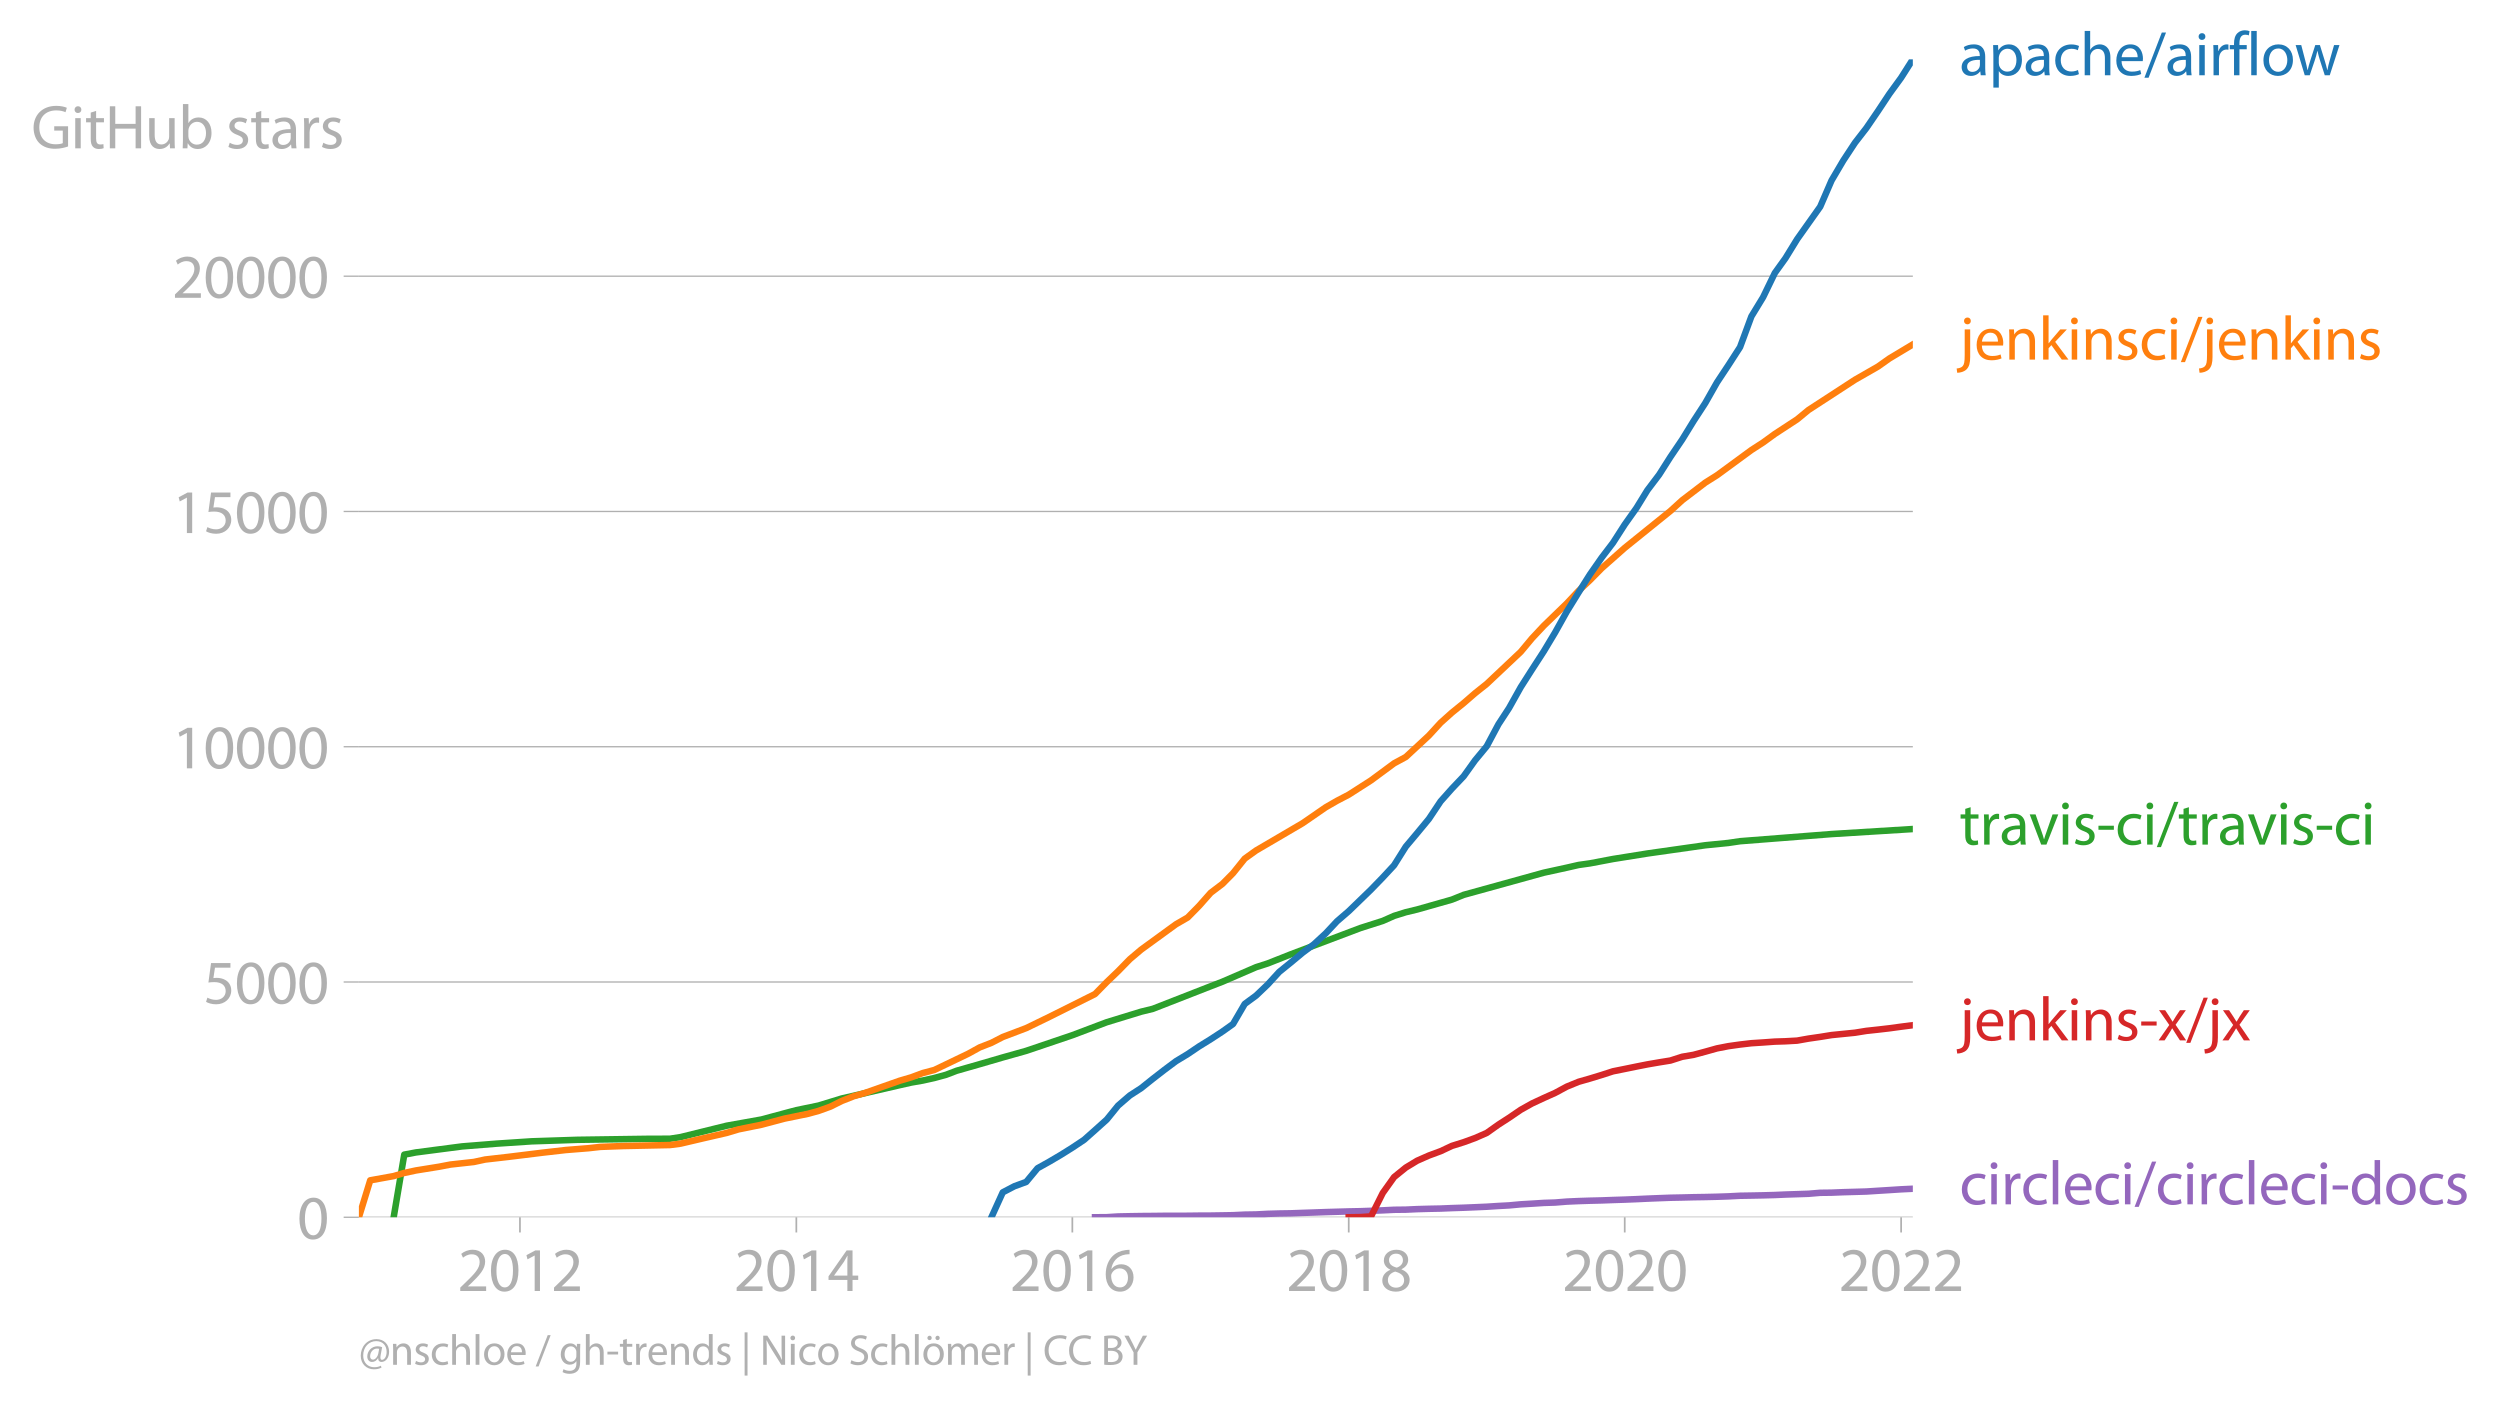 <?xml version="1.0" encoding="utf-8" standalone="no"?>
<!DOCTYPE svg PUBLIC "-//W3C//DTD SVG 1.1//EN"
  "http://www.w3.org/Graphics/SVG/1.1/DTD/svg11.dtd">
<svg xmlns:xlink="http://www.w3.org/1999/xlink" width="574.535pt" height="323.272pt" viewBox="0 0 574.535 323.272" xmlns="http://www.w3.org/2000/svg" version="1.1">
 <defs>
  <style type="text/css">*{stroke-linejoin: round; stroke-linecap: butt}</style>
 </defs>
 <g id="figure_1">
  <g id="patch_1">
   <path d="M 0 323.272 
L 574.535 323.272 
L 574.535 0 
L 0 0 
L 0 323.272 
z
" style="fill: none"/>
  </g>
  <g id="axes_1">
   <g id="patch_2">
    <path d="M 82.476 279.744 
L 439.596 279.744 
L 439.596 13.632 
L 82.476 13.632 
L 82.476 279.744 
z
" style="fill: none"/>
   </g>
   <g id="matplotlib.axis_1">
    <g id="xtick_1">
     <g id="line2d_1">
      <defs>
       <path id="md8d9514a23" d="M 0 0 
L 0 3.5 
" style="stroke: #b0b0b0; stroke-width: 0.4"/>
      </defs>
      <g>
       <use xlink:href="#md8d9514a23" x="119.492" y="279.744" style="fill: #b0b0b0; stroke: #b0b0b0; stroke-width: 0.4"/>
      </g>
     </g>
     <g id="text_1">
      <!-- 2012 -->
      <g style="fill: #b0b0b0" transform="translate(105.128 296.684)scale(0.14 -0.14)">
       <defs>
        <path id="MyriadPro-Regular-32" d="M 2944 0 
L 2944 467 
L 1075 467 
L 1075 480 
L 1408 787 
C 2285 1632 2842 2253 2842 3021 
C 2842 3616 2464 4230 1568 4230 
C 1088 4230 678 4051 390 3808 
L 570 3411 
C 762 3571 1075 3763 1453 3763 
C 2074 3763 2278 3373 2278 2950 
C 2272 2323 1792 1786 730 774 
L 288 346 
L 288 0 
L 2944 0 
z
" transform="scale(0.016)"/>
        <path id="MyriadPro-Regular-30" d="M 1677 4230 
C 832 4230 230 3462 230 2067 
C 243 691 794 -70 1606 -70 
C 2528 -70 3053 710 3053 2125 
C 3053 3450 2554 4230 1677 4230 
z
M 1645 3795 
C 2227 3795 2490 3123 2490 2099 
C 2490 1037 2214 365 1638 365 
C 1126 365 794 979 794 2061 
C 794 3194 1152 3795 1645 3795 
z
" transform="scale(0.016)"/>
        <path id="MyriadPro-Regular-31" d="M 1510 0 
L 2054 0 
L 2054 4160 
L 1574 4160 
L 666 3674 
L 774 3245 
L 1498 3635 
L 1510 3635 
L 1510 0 
z
" transform="scale(0.016)"/>
       </defs>
       <use xlink:href="#MyriadPro-Regular-32"/>
       <use xlink:href="#MyriadPro-Regular-30" x="51.3"/>
       <use xlink:href="#MyriadPro-Regular-31" x="102.6"/>
       <use xlink:href="#MyriadPro-Regular-32" x="153.9"/>
      </g>
     </g>
    </g>
    <g id="xtick_2">
     <g id="line2d_2">
      <g>
       <use xlink:href="#md8d9514a23" x="183.009" y="279.744" style="fill: #b0b0b0; stroke: #b0b0b0; stroke-width: 0.4"/>
      </g>
     </g>
     <g id="text_2">
      <!-- 2014 -->
      <g style="fill: #b0b0b0" transform="translate(168.645 296.684)scale(0.14 -0.14)">
       <defs>
        <path id="MyriadPro-Regular-34" d="M 2560 0 
L 2560 1133 
L 3142 1133 
L 3142 1574 
L 2560 1574 
L 2560 4160 
L 1952 4160 
L 96 1504 
L 96 1133 
L 2029 1133 
L 2029 0 
L 2560 0 
z
M 666 1574 
L 666 1587 
L 1683 3002 
C 1798 3194 1901 3373 2029 3616 
L 2048 3616 
C 2035 3398 2029 3181 2029 2963 
L 2029 1574 
L 666 1574 
z
" transform="scale(0.016)"/>
       </defs>
       <use xlink:href="#MyriadPro-Regular-32"/>
       <use xlink:href="#MyriadPro-Regular-30" x="51.3"/>
       <use xlink:href="#MyriadPro-Regular-31" x="102.6"/>
       <use xlink:href="#MyriadPro-Regular-34" x="153.9"/>
      </g>
     </g>
    </g>
    <g id="xtick_3">
     <g id="line2d_3">
      <g>
       <use xlink:href="#md8d9514a23" x="246.439" y="279.744" style="fill: #b0b0b0; stroke: #b0b0b0; stroke-width: 0.4"/>
      </g>
     </g>
     <g id="text_3">
      <!-- 2016 -->
      <g style="fill: #b0b0b0" transform="translate(232.076 296.684)scale(0.14 -0.14)">
       <defs>
        <path id="MyriadPro-Regular-36" d="M 2662 4224 
C 2560 4224 2419 4218 2253 4192 
C 1728 4128 1267 3917 922 3578 
C 512 3168 218 2522 218 1702 
C 218 621 800 -70 1690 -70 
C 2554 -70 3072 634 3072 1395 
C 3072 2208 2554 2739 1818 2739 
C 1357 2739 1011 2522 813 2259 
L 794 2259 
C 890 2944 1357 3590 2240 3738 
C 2400 3763 2547 3770 2662 3763 
L 2662 4224 
z
M 1690 365 
C 1101 365 787 870 774 1555 
C 774 1658 800 1741 838 1805 
C 992 2106 1306 2317 1645 2317 
C 2163 2317 2502 1958 2502 1363 
C 2502 768 2176 365 1696 365 
L 1690 365 
z
" transform="scale(0.016)"/>
       </defs>
       <use xlink:href="#MyriadPro-Regular-32"/>
       <use xlink:href="#MyriadPro-Regular-30" x="51.3"/>
       <use xlink:href="#MyriadPro-Regular-31" x="102.6"/>
       <use xlink:href="#MyriadPro-Regular-36" x="153.9"/>
      </g>
     </g>
    </g>
    <g id="xtick_4">
     <g id="line2d_4">
      <g>
       <use xlink:href="#md8d9514a23" x="309.956" y="279.744" style="fill: #b0b0b0; stroke: #b0b0b0; stroke-width: 0.4"/>
      </g>
     </g>
     <g id="text_4">
      <!-- 2018 -->
      <g style="fill: #b0b0b0" transform="translate(295.592 296.684)scale(0.14 -0.14)">
       <defs>
        <path id="MyriadPro-Regular-38" d="M 1062 2170 
C 550 1952 237 1581 237 1056 
C 237 448 762 -70 1632 -70 
C 2426 -70 3046 416 3046 1139 
C 3046 1645 2726 2010 2208 2214 
L 2208 2234 
C 2720 2477 2893 2854 2893 3206 
C 2893 3725 2490 4230 1683 4230 
C 954 4230 397 3782 397 3123 
C 397 2765 595 2406 1056 2189 
L 1062 2170 
z
M 1645 339 
C 1114 339 794 710 813 1133 
C 813 1530 1075 1850 1562 1990 
C 2125 1830 2477 1587 2477 1082 
C 2477 659 2150 339 1645 339 
z
M 1651 3827 
C 2157 3827 2355 3482 2355 3149 
C 2355 2771 2080 2515 1722 2394 
C 1242 2522 928 2746 928 3162 
C 928 3520 1184 3827 1651 3827 
z
" transform="scale(0.016)"/>
       </defs>
       <use xlink:href="#MyriadPro-Regular-32"/>
       <use xlink:href="#MyriadPro-Regular-30" x="51.3"/>
       <use xlink:href="#MyriadPro-Regular-31" x="102.6"/>
       <use xlink:href="#MyriadPro-Regular-38" x="153.9"/>
      </g>
     </g>
    </g>
    <g id="xtick_5">
     <g id="line2d_5">
      <g>
       <use xlink:href="#md8d9514a23" x="373.386" y="279.744" style="fill: #b0b0b0; stroke: #b0b0b0; stroke-width: 0.4"/>
      </g>
     </g>
     <g id="text_5">
      <!-- 2020 -->
      <g style="fill: #b0b0b0" transform="translate(359.023 296.684)scale(0.14 -0.14)">
       <use xlink:href="#MyriadPro-Regular-32"/>
       <use xlink:href="#MyriadPro-Regular-30" x="51.3"/>
       <use xlink:href="#MyriadPro-Regular-32" x="102.6"/>
       <use xlink:href="#MyriadPro-Regular-30" x="153.9"/>
      </g>
     </g>
    </g>
    <g id="xtick_6">
     <g id="line2d_6">
      <g>
       <use xlink:href="#md8d9514a23" x="436.903" y="279.744" style="fill: #b0b0b0; stroke: #b0b0b0; stroke-width: 0.4"/>
      </g>
     </g>
     <g id="text_6">
      <!-- 2022 -->
      <g style="fill: #b0b0b0" transform="translate(422.54 296.684)scale(0.14 -0.14)">
       <use xlink:href="#MyriadPro-Regular-32"/>
       <use xlink:href="#MyriadPro-Regular-30" x="51.3"/>
       <use xlink:href="#MyriadPro-Regular-32" x="102.6"/>
       <use xlink:href="#MyriadPro-Regular-32" x="153.9"/>
      </g>
     </g>
    </g>
   </g>
   <g id="matplotlib.axis_2">
    <g id="ytick_1">
     <g id="line2d_7">
      <path d="M 82.476 279.744 
L 439.596 279.744 
" clip-path="url(#p8fa79eea7c)" style="fill: none; stroke: #b0b0b0; stroke-width: 0.3; stroke-linecap: square"/>
     </g>
     <g id="line2d_8">
      <defs>
       <path id="m617cdecbf9" d="M 0 0 
L -3.5 0 
" style="stroke: #b0b0b0; stroke-width: 0.3"/>
      </defs>
      <g>
       <use xlink:href="#m617cdecbf9" x="82.476" y="279.744" style="fill: #b0b0b0; stroke: #b0b0b0; stroke-width: 0.3"/>
      </g>
     </g>
     <g id="text_7">
      <!-- 0 -->
      <g style="fill: #b0b0b0" transform="translate(68.295 284.714)scale(0.14 -0.14)">
       <use xlink:href="#MyriadPro-Regular-30"/>
      </g>
     </g>
    </g>
    <g id="ytick_2">
     <g id="line2d_9">
      <path d="M 82.476 225.676 
L 439.596 225.676 
" clip-path="url(#p8fa79eea7c)" style="fill: none; stroke: #b0b0b0; stroke-width: 0.3; stroke-linecap: square"/>
     </g>
     <g id="line2d_10">
      <g>
       <use xlink:href="#m617cdecbf9" x="82.476" y="225.676" style="fill: #b0b0b0; stroke: #b0b0b0; stroke-width: 0.3"/>
      </g>
     </g>
     <g id="text_8">
      <!-- 5000 -->
      <g style="fill: #b0b0b0" transform="translate(46.75 230.646)scale(0.14 -0.14)">
       <defs>
        <path id="MyriadPro-Regular-35" d="M 2771 4160 
L 781 4160 
L 512 2163 
C 666 2182 851 2208 1088 2208 
C 1920 2208 2278 1824 2285 1286 
C 2285 730 1830 384 1299 384 
C 922 384 582 512 410 614 
L 269 186 
C 467 58 851 -70 1306 -70 
C 2208 -70 2854 538 2854 1350 
C 2854 1875 2586 2234 2259 2419 
C 2003 2573 1683 2643 1363 2643 
C 1210 2643 1120 2630 1024 2618 
L 1184 3686 
L 2771 3686 
L 2771 4160 
z
" transform="scale(0.016)"/>
       </defs>
       <use xlink:href="#MyriadPro-Regular-35"/>
       <use xlink:href="#MyriadPro-Regular-30" x="51.3"/>
       <use xlink:href="#MyriadPro-Regular-30" x="102.6"/>
       <use xlink:href="#MyriadPro-Regular-30" x="153.9"/>
      </g>
     </g>
    </g>
    <g id="ytick_3">
     <g id="line2d_11">
      <path d="M 82.476 171.608 
L 439.596 171.608 
" clip-path="url(#p8fa79eea7c)" style="fill: none; stroke: #b0b0b0; stroke-width: 0.3; stroke-linecap: square"/>
     </g>
     <g id="line2d_12">
      <g>
       <use xlink:href="#m617cdecbf9" x="82.476" y="171.608" style="fill: #b0b0b0; stroke: #b0b0b0; stroke-width: 0.3"/>
      </g>
     </g>
     <g id="text_9">
      <!-- 10000 -->
      <g style="fill: #b0b0b0" transform="translate(39.568 176.578)scale(0.14 -0.14)">
       <use xlink:href="#MyriadPro-Regular-31"/>
       <use xlink:href="#MyriadPro-Regular-30" x="51.3"/>
       <use xlink:href="#MyriadPro-Regular-30" x="102.6"/>
       <use xlink:href="#MyriadPro-Regular-30" x="153.9"/>
       <use xlink:href="#MyriadPro-Regular-30" x="205.2"/>
      </g>
     </g>
    </g>
    <g id="ytick_4">
     <g id="line2d_13">
      <path d="M 82.476 117.54 
L 439.596 117.54 
" clip-path="url(#p8fa79eea7c)" style="fill: none; stroke: #b0b0b0; stroke-width: 0.3; stroke-linecap: square"/>
     </g>
     <g id="line2d_14">
      <g>
       <use xlink:href="#m617cdecbf9" x="82.476" y="117.54" style="fill: #b0b0b0; stroke: #b0b0b0; stroke-width: 0.3"/>
      </g>
     </g>
     <g id="text_10">
      <!-- 15000 -->
      <g style="fill: #b0b0b0" transform="translate(39.568 122.51)scale(0.14 -0.14)">
       <use xlink:href="#MyriadPro-Regular-31"/>
       <use xlink:href="#MyriadPro-Regular-35" x="51.3"/>
       <use xlink:href="#MyriadPro-Regular-30" x="102.6"/>
       <use xlink:href="#MyriadPro-Regular-30" x="153.9"/>
       <use xlink:href="#MyriadPro-Regular-30" x="205.2"/>
      </g>
     </g>
    </g>
    <g id="ytick_5">
     <g id="line2d_15">
      <path d="M 82.476 63.472 
L 439.596 63.472 
" clip-path="url(#p8fa79eea7c)" style="fill: none; stroke: #b0b0b0; stroke-width: 0.3; stroke-linecap: square"/>
     </g>
     <g id="line2d_16">
      <g>
       <use xlink:href="#m617cdecbf9" x="82.476" y="63.472" style="fill: #b0b0b0; stroke: #b0b0b0; stroke-width: 0.3"/>
      </g>
     </g>
     <g id="text_11">
      <!-- 20000 -->
      <g style="fill: #b0b0b0" transform="translate(39.568 68.442)scale(0.14 -0.14)">
       <use xlink:href="#MyriadPro-Regular-32"/>
       <use xlink:href="#MyriadPro-Regular-30" x="51.3"/>
       <use xlink:href="#MyriadPro-Regular-30" x="102.6"/>
       <use xlink:href="#MyriadPro-Regular-30" x="153.9"/>
       <use xlink:href="#MyriadPro-Regular-30" x="205.2"/>
      </g>
     </g>
    </g>
    <g id="text_12">
     <!-- GitHub stars -->
     <g style="fill: #b0b0b0" transform="translate(7.2 34.089)scale(0.14 -0.14)">
      <defs>
       <path id="MyriadPro-Regular-47" d="M 3770 2266 
L 2349 2266 
L 2349 1818 
L 3226 1818 
L 3226 531 
C 3098 467 2848 416 2483 416 
C 1478 416 819 1062 819 2157 
C 819 3238 1504 3891 2554 3891 
C 2989 3891 3277 3808 3507 3706 
L 3642 4160 
C 3456 4250 3066 4358 2566 4358 
C 1120 4358 237 3418 230 2131 
C 230 1459 461 883 832 525 
C 1254 122 1792 -45 2445 -45 
C 3027 -45 3520 102 3770 192 
L 3770 2266 
z
" transform="scale(0.016)"/>
       <path id="MyriadPro-Regular-69" d="M 1030 0 
L 1030 3098 
L 467 3098 
L 467 0 
L 1030 0 
z
M 749 4320 
C 544 4320 397 4166 397 3968 
C 397 3776 538 3622 736 3622 
C 960 3622 1101 3776 1094 3968 
C 1094 4166 960 4320 749 4320 
z
" transform="scale(0.016)"/>
       <path id="MyriadPro-Regular-74" d="M 595 3667 
L 595 3098 
L 115 3098 
L 115 2669 
L 595 2669 
L 595 979 
C 595 614 653 339 813 173 
C 947 19 1158 -70 1421 -70 
C 1638 -70 1811 -32 1920 13 
L 1894 435 
C 1811 410 1722 397 1568 397 
C 1254 397 1146 614 1146 998 
L 1146 2669 
L 1952 2669 
L 1952 3098 
L 1146 3098 
L 1146 3840 
L 595 3667 
z
" transform="scale(0.016)"/>
       <path id="MyriadPro-Regular-48" d="M 486 4314 
L 486 0 
L 1043 0 
L 1043 2022 
L 3130 2022 
L 3130 0 
L 3693 0 
L 3693 4314 
L 3130 4314 
L 3130 2509 
L 1043 2509 
L 1043 4314 
L 486 4314 
z
" transform="scale(0.016)"/>
       <path id="MyriadPro-Regular-75" d="M 3059 3098 
L 2496 3098 
L 2496 1197 
C 2496 1094 2477 992 2445 909 
C 2342 659 2080 397 1702 397 
C 1190 397 1011 794 1011 1382 
L 1011 3098 
L 448 3098 
L 448 1286 
C 448 198 1030 -70 1517 -70 
C 2067 -70 2394 256 2541 506 
L 2554 506 
L 2586 0 
L 3085 0 
C 3066 243 3059 525 3059 845 
L 3059 3098 
z
" transform="scale(0.016)"/>
       <path id="MyriadPro-Regular-62" d="M 467 800 
C 467 525 454 211 442 0 
L 928 0 
L 954 512 
L 973 512 
C 1203 102 1562 -70 2010 -70 
C 2701 -70 3398 480 3398 1587 
C 3405 2528 2861 3168 2093 3168 
C 1594 3168 1235 2944 1037 2598 
L 1024 2598 
L 1024 4544 
L 467 4544 
L 467 800 
z
M 1024 1798 
C 1024 1888 1043 1965 1056 2029 
C 1171 2458 1530 2720 1914 2720 
C 2515 2720 2835 2189 2835 1568 
C 2835 858 2483 378 1894 378 
C 1485 378 1158 646 1050 1037 
C 1037 1101 1024 1171 1024 1242 
L 1024 1798 
z
" transform="scale(0.016)"/>
       <path id="MyriadPro-Regular-20" transform="scale(0.016)"/>
       <path id="MyriadPro-Regular-73" d="M 250 147 
C 467 19 781 -70 1120 -70 
C 1856 -70 2278 320 2278 864 
C 2278 1325 2003 1594 1466 1798 
C 1062 1952 877 2067 877 2323 
C 877 2554 1062 2746 1395 2746 
C 1683 2746 1907 2643 2029 2566 
L 2170 2976 
C 1997 3078 1722 3168 1408 3168 
C 742 3168 339 2758 339 2259 
C 339 1888 602 1581 1158 1382 
C 1574 1229 1734 1082 1734 813 
C 1734 557 1542 352 1133 352 
C 851 352 557 467 390 576 
L 250 147 
z
" transform="scale(0.016)"/>
       <path id="MyriadPro-Regular-61" d="M 2643 1901 
C 2643 2522 2413 3168 1466 3168 
C 1075 3168 704 3059 448 2893 
L 576 2522 
C 794 2662 1094 2752 1382 2752 
C 2016 2752 2086 2291 2086 2035 
L 2086 1971 
C 890 1978 224 1568 224 819 
C 224 371 544 -70 1171 -70 
C 1613 -70 1946 147 2118 390 
L 2138 390 
L 2182 0 
L 2694 0 
C 2656 211 2643 474 2643 742 
L 2643 1901 
z
M 2099 1043 
C 2099 986 2086 922 2067 864 
C 1978 602 1722 346 1318 346 
C 1030 346 787 518 787 883 
C 787 1485 1485 1594 2099 1581 
L 2099 1043 
z
" transform="scale(0.016)"/>
       <path id="MyriadPro-Regular-72" d="M 467 0 
L 1024 0 
L 1024 1651 
C 1024 1747 1037 1837 1050 1914 
C 1126 2336 1408 2637 1805 2637 
C 1882 2637 1939 2630 1997 2618 
L 1997 3149 
C 1946 3162 1901 3168 1837 3168 
C 1459 3168 1120 2906 979 2490 
L 954 2490 
L 934 3098 
L 442 3098 
C 461 2810 467 2496 467 2131 
L 467 0 
z
" transform="scale(0.016)"/>
      </defs>
      <use xlink:href="#MyriadPro-Regular-47"/>
      <use xlink:href="#MyriadPro-Regular-69" x="64.6"/>
      <use xlink:href="#MyriadPro-Regular-74" x="88"/>
      <use xlink:href="#MyriadPro-Regular-48" x="121.1"/>
      <use xlink:href="#MyriadPro-Regular-75" x="186.3"/>
      <use xlink:href="#MyriadPro-Regular-62" x="241.4"/>
      <use xlink:href="#MyriadPro-Regular-20" x="298.3"/>
      <use xlink:href="#MyriadPro-Regular-73" x="319.5"/>
      <use xlink:href="#MyriadPro-Regular-74" x="359.1"/>
      <use xlink:href="#MyriadPro-Regular-61" x="392.2"/>
      <use xlink:href="#MyriadPro-Regular-72" x="440.4"/>
      <use xlink:href="#MyriadPro-Regular-73" x="473.1"/>
     </g>
    </g>
   </g>
   <g id="line2d_17">
    <path d="M 251.652 279.744 
L 254.346 279.723 
L 256.952 279.561 
L 259.646 279.506 
L 262.253 279.463 
L 264.946 279.442 
L 267.64 279.409 
L 270.247 279.409 
L 272.94 279.398 
L 275.547 279.366 
L 278.241 279.355 
L 280.934 279.312 
L 283.367 279.269 
L 286.061 279.139 
L 288.667 279.096 
L 291.361 278.955 
L 293.968 278.879 
L 296.661 278.836 
L 299.355 278.739 
L 301.962 278.652 
L 304.655 278.555 
L 307.262 278.479 
L 309.956 278.403 
L 312.649 278.349 
L 315.082 278.263 
L 317.776 278.155 
L 320.382 278.025 
L 323.076 277.993 
L 325.683 277.874 
L 328.376 277.798 
L 331.07 277.744 
L 333.677 277.636 
L 336.37 277.549 
L 338.977 277.441 
L 341.671 277.322 
L 344.364 277.149 
L 346.797 277.019 
L 349.491 276.771 
L 352.098 276.619 
L 354.791 276.446 
L 357.398 276.36 
L 360.091 276.143 
L 362.785 276.024 
L 365.392 275.938 
L 368.085 275.873 
L 370.692 275.776 
L 373.386 275.689 
L 376.079 275.581 
L 378.599 275.462 
L 381.293 275.354 
L 383.899 275.257 
L 386.593 275.203 
L 389.2 275.138 
L 391.893 275.094 
L 394.587 275.03 
L 397.194 274.943 
L 399.887 274.803 
L 402.494 274.759 
L 405.188 274.705 
L 407.881 274.63 
L 410.314 274.521 
L 413.008 274.435 
L 415.614 274.348 
L 418.308 274.121 
L 420.915 274.089 
L 423.608 273.981 
L 426.302 273.905 
L 428.909 273.829 
L 431.602 273.656 
L 434.209 273.494 
L 436.903 273.321 
L 439.596 273.191 
" clip-path="url(#p8fa79eea7c)" style="fill: none; stroke: #9467bd; stroke-width: 1.5; stroke-linecap: square"/>
   </g>
   <g id="line2d_18">
    <path d="M 309.956 279.744 
L 312.649 279.701 
L 315.082 279.539 
L 317.776 274.165 
L 320.382 270.51 
L 323.076 268.325 
L 325.683 266.746 
L 328.376 265.557 
L 331.07 264.562 
L 333.677 263.34 
L 336.37 262.497 
L 338.977 261.545 
L 341.671 260.366 
L 344.364 258.452 
L 346.797 256.884 
L 349.491 255.046 
L 352.098 253.586 
L 354.791 252.332 
L 357.398 251.164 
L 360.091 249.715 
L 362.785 248.612 
L 365.392 247.866 
L 368.085 247.044 
L 370.692 246.201 
L 373.386 245.66 
L 376.079 245.108 
L 378.599 244.611 
L 381.293 244.146 
L 383.899 243.724 
L 386.593 242.859 
L 389.2 242.416 
L 391.893 241.691 
L 394.587 240.934 
L 397.194 240.426 
L 399.887 240.048 
L 402.494 239.745 
L 405.188 239.572 
L 407.881 239.377 
L 410.314 239.301 
L 413.008 239.15 
L 415.614 238.685 
L 418.308 238.296 
L 420.915 237.874 
L 423.608 237.604 
L 426.302 237.333 
L 428.909 236.912 
L 431.602 236.62 
L 434.209 236.317 
L 436.903 235.949 
L 439.596 235.603 
" clip-path="url(#p8fa79eea7c)" style="fill: none; stroke: #d62728; stroke-width: 1.5; stroke-linecap: square"/>
   </g>
   <g id="line2d_19">
    <path d="M 90.47 279.744 
L 92.903 265.351 
L 95.597 264.843 
L 106.197 263.459 
L 114.191 262.821 
L 122.185 262.291 
L 132.699 261.945 
L 148.6 261.718 
L 153.987 261.696 
L 156.42 261.318 
L 167.021 258.701 
L 175.015 257.274 
L 180.315 255.846 
L 183.009 255.133 
L 188.135 254.073 
L 193.435 252.451 
L 206.73 249.391 
L 209.423 248.785 
L 212.03 248.331 
L 214.724 247.736 
L 217.417 247.001 
L 219.85 246.071 
L 225.15 244.557 
L 230.451 243.011 
L 235.838 241.497 
L 246.439 237.907 
L 254.346 234.922 
L 262.253 232.5 
L 264.946 231.84 
L 278.241 226.65 
L 280.934 225.611 
L 288.667 222.27 
L 291.361 221.405 
L 296.661 219.307 
L 312.649 213.273 
L 317.776 211.64 
L 320.382 210.483 
L 323.076 209.64 
L 325.683 209.013 
L 333.677 206.742 
L 336.37 205.65 
L 354.791 200.556 
L 360.091 199.399 
L 362.785 198.783 
L 365.392 198.415 
L 370.692 197.41 
L 378.599 196.144 
L 391.893 194.252 
L 397.194 193.722 
L 399.887 193.322 
L 420.915 191.678 
L 439.596 190.521 
L 439.596 190.521 
" clip-path="url(#p8fa79eea7c)" style="fill: none; stroke: #2ca02c; stroke-width: 1.5; stroke-linecap: square"/>
   </g>
   <g id="text_13">
    <!-- apache/airflow -->
    <g style="fill: #1f77b4" transform="translate(450.31 17.293)scale(0.14 -0.14)">
     <defs>
      <path id="MyriadPro-Regular-70" d="M 467 -1267 
L 1024 -1267 
L 1024 416 
L 1037 416 
C 1222 109 1581 -70 1990 -70 
C 2720 -70 3398 480 3398 1594 
C 3398 2534 2835 3168 2086 3168 
C 1581 3168 1216 2944 986 2566 
L 973 2566 
L 947 3098 
L 442 3098 
C 454 2803 467 2483 467 2086 
L 467 -1267 
z
M 1024 1792 
C 1024 1869 1043 1952 1062 2022 
C 1171 2445 1530 2720 1914 2720 
C 2509 2720 2835 2189 2835 1568 
C 2835 858 2490 371 1894 371 
C 1491 371 1152 640 1050 1030 
C 1037 1101 1024 1178 1024 1261 
L 1024 1792 
z
" transform="scale(0.016)"/>
      <path id="MyriadPro-Regular-63" d="M 2579 538 
C 2419 467 2208 384 1888 384 
C 1274 384 813 826 813 1542 
C 813 2189 1197 2714 1907 2714 
C 2214 2714 2426 2643 2560 2566 
L 2688 3002 
C 2534 3078 2240 3162 1907 3162 
C 896 3162 243 2470 243 1517 
C 243 570 851 -70 1786 -70 
C 2202 -70 2528 38 2675 115 
L 2579 538 
z
" transform="scale(0.016)"/>
      <path id="MyriadPro-Regular-68" d="M 467 0 
L 1030 0 
L 1030 1869 
C 1030 1978 1037 2061 1069 2138 
C 1171 2445 1459 2701 1824 2701 
C 2355 2701 2541 2278 2541 1779 
L 2541 0 
L 3104 0 
L 3104 1843 
C 3104 2912 2438 3168 2022 3168 
C 1811 3168 1613 3104 1446 3008 
C 1274 2912 1133 2771 1043 2611 
L 1030 2611 
L 1030 4544 
L 467 4544 
L 467 0 
z
" transform="scale(0.016)"/>
      <path id="MyriadPro-Regular-65" d="M 2957 1446 
C 2963 1504 2976 1594 2976 1709 
C 2976 2278 2707 3168 1696 3168 
C 794 3168 243 2432 243 1498 
C 243 563 813 -70 1766 -70 
C 2259 -70 2598 38 2797 128 
L 2701 531 
C 2490 442 2246 371 1843 371 
C 1280 371 794 685 781 1446 
L 2957 1446 
z
M 787 1850 
C 832 2240 1082 2765 1651 2765 
C 2285 2765 2438 2208 2432 1850 
L 787 1850 
z
" transform="scale(0.016)"/>
      <path id="MyriadPro-Regular-2f" d="M 422 -256 
L 2214 4384 
L 1779 4384 
L -6 -256 
L 422 -256 
z
" transform="scale(0.016)"/>
      <path id="MyriadPro-Regular-66" d="M 1082 0 
L 1082 2669 
L 1830 2669 
L 1830 3098 
L 1082 3098 
L 1082 3264 
C 1082 3738 1203 4160 1683 4160 
C 1843 4160 1958 4128 2042 4090 
L 2118 4525 
C 2010 4570 1837 4614 1638 4614 
C 1376 4614 1094 4531 883 4326 
C 621 4077 525 3680 525 3245 
L 525 3098 
L 90 3098 
L 90 2669 
L 525 2669 
L 525 0 
L 1082 0 
z
" transform="scale(0.016)"/>
      <path id="MyriadPro-Regular-6c" d="M 467 0 
L 1030 0 
L 1030 4544 
L 467 4544 
L 467 0 
z
" transform="scale(0.016)"/>
      <path id="MyriadPro-Regular-6f" d="M 1779 3168 
C 922 3168 243 2560 243 1523 
C 243 544 890 -70 1728 -70 
C 2477 -70 3270 429 3270 1574 
C 3270 2522 2669 3168 1779 3168 
z
M 1766 2746 
C 2432 2746 2694 2080 2694 1555 
C 2694 858 2291 352 1754 352 
C 1203 352 813 864 813 1542 
C 813 2131 1101 2746 1766 2746 
z
" transform="scale(0.016)"/>
      <path id="MyriadPro-Regular-77" d="M 115 3098 
L 1050 0 
L 1562 0 
L 2061 1472 
C 2170 1805 2266 2125 2342 2496 
L 2355 2496 
C 2432 2131 2522 1824 2630 1478 
L 3104 0 
L 3616 0 
L 4614 3098 
L 4058 3098 
L 3616 1542 
C 3514 1178 3430 851 3379 538 
L 3360 538 
C 3290 851 3200 1178 3085 1549 
L 2605 3098 
L 2131 3098 
L 1626 1523 
C 1523 1184 1421 851 1350 538 
L 1331 538 
C 1274 858 1190 1178 1101 1523 
L 691 3098 
L 115 3098 
z
" transform="scale(0.016)"/>
     </defs>
     <use xlink:href="#MyriadPro-Regular-61"/>
     <use xlink:href="#MyriadPro-Regular-70" x="48.2"/>
     <use xlink:href="#MyriadPro-Regular-61" x="105.1"/>
     <use xlink:href="#MyriadPro-Regular-63" x="153.3"/>
     <use xlink:href="#MyriadPro-Regular-68" x="198.1"/>
     <use xlink:href="#MyriadPro-Regular-65" x="253.6"/>
     <use xlink:href="#MyriadPro-Regular-2f" x="303.7"/>
     <use xlink:href="#MyriadPro-Regular-61" x="338"/>
     <use xlink:href="#MyriadPro-Regular-69" x="386.2"/>
     <use xlink:href="#MyriadPro-Regular-72" x="409.6"/>
     <use xlink:href="#MyriadPro-Regular-66" x="442.3"/>
     <use xlink:href="#MyriadPro-Regular-6c" x="471.5"/>
     <use xlink:href="#MyriadPro-Regular-6f" x="495.1"/>
     <use xlink:href="#MyriadPro-Regular-77" x="550"/>
    </g>
   </g>
   <g id="text_14">
    <!-- jenkinsci/jenkins -->
    <g style="fill: #ff7f0e" transform="translate(450.31 82.645)scale(0.14 -0.14)">
     <defs>
      <path id="MyriadPro-Regular-6a" d="M -230 -1350 
C 70 -1350 480 -1248 730 -998 
C 1005 -717 1101 -326 1101 275 
L 1101 3098 
L 538 3098 
L 538 493 
C 538 -250 480 -499 326 -672 
C 192 -819 -32 -890 -288 -909 
L -230 -1350 
z
M 826 4320 
C 614 4320 467 4166 467 3968 
C 467 3782 602 3622 813 3622 
C 1037 3622 1171 3782 1165 3968 
C 1165 4166 1030 4320 826 4320 
z
" transform="scale(0.016)"/>
      <path id="MyriadPro-Regular-6e" d="M 467 0 
L 1030 0 
L 1030 1862 
C 1030 1958 1043 2054 1069 2125 
C 1165 2438 1453 2701 1824 2701 
C 2355 2701 2541 2285 2541 1786 
L 2541 0 
L 3104 0 
L 3104 1850 
C 3104 2912 2438 3168 2010 3168 
C 1498 3168 1139 2880 986 2586 
L 973 2586 
L 941 3098 
L 442 3098 
C 461 2842 467 2579 467 2259 
L 467 0 
z
" transform="scale(0.016)"/>
      <path id="MyriadPro-Regular-6b" d="M 1024 4544 
L 467 4544 
L 467 0 
L 1024 0 
L 1024 1165 
L 1312 1485 
L 2381 0 
L 3066 0 
L 1702 1824 
L 2899 3098 
L 2221 3098 
L 1312 2029 
C 1222 1920 1114 1786 1037 1677 
L 1024 1677 
L 1024 4544 
z
" transform="scale(0.016)"/>
     </defs>
     <use xlink:href="#MyriadPro-Regular-6a"/>
     <use xlink:href="#MyriadPro-Regular-65" x="24.3"/>
     <use xlink:href="#MyriadPro-Regular-6e" x="74.4"/>
     <use xlink:href="#MyriadPro-Regular-6b" x="129.9"/>
     <use xlink:href="#MyriadPro-Regular-69" x="176.8"/>
     <use xlink:href="#MyriadPro-Regular-6e" x="200.2"/>
     <use xlink:href="#MyriadPro-Regular-73" x="255.7"/>
     <use xlink:href="#MyriadPro-Regular-63" x="295.3"/>
     <use xlink:href="#MyriadPro-Regular-69" x="340.1"/>
     <use xlink:href="#MyriadPro-Regular-2f" x="363.5"/>
     <use xlink:href="#MyriadPro-Regular-6a" x="397.8"/>
     <use xlink:href="#MyriadPro-Regular-65" x="422.1"/>
     <use xlink:href="#MyriadPro-Regular-6e" x="472.2"/>
     <use xlink:href="#MyriadPro-Regular-6b" x="527.7"/>
     <use xlink:href="#MyriadPro-Regular-69" x="574.6"/>
     <use xlink:href="#MyriadPro-Regular-6e" x="598"/>
     <use xlink:href="#MyriadPro-Regular-73" x="653.5"/>
    </g>
   </g>
   <g id="text_15">
    <!-- travis-ci/travis-ci -->
    <g style="fill: #2ca02c" transform="translate(450.31 194.106)scale(0.14 -0.14)">
     <defs>
      <path id="MyriadPro-Regular-76" d="M 83 3098 
L 1261 0 
L 1798 0 
L 3014 3098 
L 2426 3098 
L 1824 1357 
C 1722 1075 1632 819 1562 563 
L 1542 563 
C 1478 819 1395 1075 1293 1357 
L 685 3098 
L 83 3098 
z
" transform="scale(0.016)"/>
      <path id="MyriadPro-Regular-2d" d="M 192 1939 
L 192 1523 
L 1773 1523 
L 1773 1939 
L 192 1939 
z
" transform="scale(0.016)"/>
     </defs>
     <use xlink:href="#MyriadPro-Regular-74"/>
     <use xlink:href="#MyriadPro-Regular-72" x="33.1"/>
     <use xlink:href="#MyriadPro-Regular-61" x="65.8"/>
     <use xlink:href="#MyriadPro-Regular-76" x="114"/>
     <use xlink:href="#MyriadPro-Regular-69" x="162.1"/>
     <use xlink:href="#MyriadPro-Regular-73" x="185.5"/>
     <use xlink:href="#MyriadPro-Regular-2d" x="225.1"/>
     <use xlink:href="#MyriadPro-Regular-63" x="255.8"/>
     <use xlink:href="#MyriadPro-Regular-69" x="300.6"/>
     <use xlink:href="#MyriadPro-Regular-2f" x="324"/>
     <use xlink:href="#MyriadPro-Regular-74" x="358.3"/>
     <use xlink:href="#MyriadPro-Regular-72" x="391.4"/>
     <use xlink:href="#MyriadPro-Regular-61" x="424.1"/>
     <use xlink:href="#MyriadPro-Regular-76" x="472.3"/>
     <use xlink:href="#MyriadPro-Regular-69" x="520.4"/>
     <use xlink:href="#MyriadPro-Regular-73" x="543.8"/>
     <use xlink:href="#MyriadPro-Regular-2d" x="583.4"/>
     <use xlink:href="#MyriadPro-Regular-63" x="614.1"/>
     <use xlink:href="#MyriadPro-Regular-69" x="658.9"/>
    </g>
   </g>
   <g id="text_16">
    <!-- jenkins-x/jx -->
    <g style="fill: #d62728" transform="translate(450.31 239.097)scale(0.14 -0.14)">
     <defs>
      <path id="MyriadPro-Regular-78" d="M 102 3098 
L 1152 1581 
L 51 0 
L 672 0 
L 1120 698 
C 1235 883 1344 1043 1446 1235 
L 1459 1235 
C 1568 1050 1670 877 1792 698 
L 2246 0 
L 2886 0 
L 1798 1600 
L 2854 3098 
L 2246 3098 
L 1811 2438 
C 1709 2272 1606 2112 1504 1926 
L 1485 1926 
C 1382 2099 1286 2259 1171 2432 
L 730 3098 
L 102 3098 
z
" transform="scale(0.016)"/>
     </defs>
     <use xlink:href="#MyriadPro-Regular-6a"/>
     <use xlink:href="#MyriadPro-Regular-65" x="24.3"/>
     <use xlink:href="#MyriadPro-Regular-6e" x="74.4"/>
     <use xlink:href="#MyriadPro-Regular-6b" x="129.9"/>
     <use xlink:href="#MyriadPro-Regular-69" x="176.8"/>
     <use xlink:href="#MyriadPro-Regular-6e" x="200.2"/>
     <use xlink:href="#MyriadPro-Regular-73" x="255.7"/>
     <use xlink:href="#MyriadPro-Regular-2d" x="295.3"/>
     <use xlink:href="#MyriadPro-Regular-78" x="326"/>
     <use xlink:href="#MyriadPro-Regular-2f" x="372.3"/>
     <use xlink:href="#MyriadPro-Regular-6a" x="406.6"/>
     <use xlink:href="#MyriadPro-Regular-78" x="430.9"/>
    </g>
   </g>
   <g id="text_17">
    <!-- circleci/circleci-docs -->
    <g style="fill: #9467bd" transform="translate(450.31 276.776)scale(0.14 -0.14)">
     <defs>
      <path id="MyriadPro-Regular-64" d="M 2579 4544 
L 2579 2694 
L 2566 2694 
C 2426 2944 2106 3168 1632 3168 
C 877 3168 237 2534 243 1504 
C 243 563 819 -70 1568 -70 
C 2074 -70 2451 192 2624 538 
L 2637 538 
L 2662 0 
L 3168 0 
C 3149 211 3142 525 3142 800 
L 3142 4544 
L 2579 4544 
z
M 2579 1299 
C 2579 1210 2573 1133 2554 1056 
C 2451 634 2106 384 1728 384 
C 1120 384 813 902 813 1530 
C 813 2214 1158 2726 1741 2726 
C 2163 2726 2470 2432 2554 2074 
C 2573 2003 2579 1907 2579 1837 
L 2579 1299 
z
" transform="scale(0.016)"/>
     </defs>
     <use xlink:href="#MyriadPro-Regular-63"/>
     <use xlink:href="#MyriadPro-Regular-69" x="44.8"/>
     <use xlink:href="#MyriadPro-Regular-72" x="68.2"/>
     <use xlink:href="#MyriadPro-Regular-63" x="100.9"/>
     <use xlink:href="#MyriadPro-Regular-6c" x="145.7"/>
     <use xlink:href="#MyriadPro-Regular-65" x="169.3"/>
     <use xlink:href="#MyriadPro-Regular-63" x="219.4"/>
     <use xlink:href="#MyriadPro-Regular-69" x="264.2"/>
     <use xlink:href="#MyriadPro-Regular-2f" x="287.6"/>
     <use xlink:href="#MyriadPro-Regular-63" x="321.9"/>
     <use xlink:href="#MyriadPro-Regular-69" x="366.7"/>
     <use xlink:href="#MyriadPro-Regular-72" x="390.1"/>
     <use xlink:href="#MyriadPro-Regular-63" x="422.8"/>
     <use xlink:href="#MyriadPro-Regular-6c" x="467.6"/>
     <use xlink:href="#MyriadPro-Regular-65" x="491.2"/>
     <use xlink:href="#MyriadPro-Regular-63" x="541.3"/>
     <use xlink:href="#MyriadPro-Regular-69" x="586.1"/>
     <use xlink:href="#MyriadPro-Regular-2d" x="609.5"/>
     <use xlink:href="#MyriadPro-Regular-64" x="640.2"/>
     <use xlink:href="#MyriadPro-Regular-6f" x="696.6"/>
     <use xlink:href="#MyriadPro-Regular-63" x="751.5"/>
     <use xlink:href="#MyriadPro-Regular-73" x="796.3"/>
    </g>
   </g>
   <g id="text_18">
    <!-- @nschloe / gh-trends | Nico Schlömer | CC BY -->
    <g style="fill: #b0b0b0" transform="translate(82.476 313.643)scale(0.097 -0.097)">
     <defs>
      <path id="MyriadPro-Regular-40" d="M 2867 1632 
C 2797 1235 2458 762 2086 762 
C 1805 762 1664 966 1664 1248 
C 1664 1869 2118 2400 2682 2400 
C 2829 2400 2938 2374 3002 2355 
L 2867 1632 
z
M 3251 -141 
C 2989 -288 2650 -365 2285 -365 
C 1338 -365 640 301 640 1370 
C 640 2669 1517 3501 2560 3501 
C 3552 3501 4109 2829 4109 1901 
C 4109 1158 3744 723 3418 730 
C 3206 736 3130 960 3226 1446 
L 3443 2605 
C 3277 2682 3034 2739 2758 2739 
C 1869 2739 1242 2016 1242 1222 
C 1242 717 1562 416 1933 416 
C 2317 416 2611 602 2835 979 
L 2861 979 
C 2842 589 3078 416 3334 416 
C 3936 416 4474 979 4474 1939 
C 4474 3008 3725 3795 2611 3795 
C 1190 3795 275 2650 275 1331 
C 275 96 1165 -672 2214 -672 
C 2643 -672 3002 -602 3354 -416 
L 3251 -141 
z
" transform="scale(0.016)"/>
      <path id="MyriadPro-Regular-67" d="M 3110 2246 
C 3110 2624 3123 2874 3136 3098 
L 2643 3098 
L 2618 2630 
L 2605 2630 
C 2470 2886 2176 3168 1638 3168 
C 928 3168 243 2573 243 1523 
C 243 666 794 13 1562 13 
C 2042 13 2374 243 2547 531 
L 2560 531 
L 2560 186 
C 2560 -595 2138 -896 1562 -896 
C 1178 -896 858 -781 653 -653 
L 512 -1082 
C 762 -1248 1171 -1338 1542 -1338 
C 1933 -1338 2368 -1248 2669 -966 
C 2970 -698 3110 -262 3110 448 
L 3110 2246 
z
M 2554 1318 
C 2554 1222 2541 1114 2509 1018 
C 2387 659 2074 442 1728 442 
C 1120 442 813 947 813 1555 
C 813 2272 1197 2726 1734 2726 
C 2144 2726 2419 2458 2522 2131 
C 2547 2054 2554 1971 2554 1875 
L 2554 1318 
z
" transform="scale(0.016)"/>
      <path id="MyriadPro-Regular-7c" d="M 550 4800 
L 550 -1600 
L 979 -1600 
L 979 4800 
L 550 4800 
z
" transform="scale(0.016)"/>
      <path id="MyriadPro-Regular-4e" d="M 1011 0 
L 1011 1843 
C 1011 2560 998 3078 966 3622 
L 986 3629 
C 1203 3162 1491 2669 1792 2189 
L 3162 0 
L 3725 0 
L 3725 4314 
L 3200 4314 
L 3200 2509 
C 3200 1837 3213 1312 3264 736 
L 3251 730 
C 3046 1171 2797 1626 2477 2131 
L 1094 4314 
L 486 4314 
L 486 0 
L 1011 0 
z
" transform="scale(0.016)"/>
      <path id="MyriadPro-Regular-53" d="M 269 211 
C 499 58 954 -70 1370 -70 
C 2387 -70 2880 512 2880 1178 
C 2880 1811 2509 2163 1779 2445 
C 1184 2675 922 2874 922 3277 
C 922 3571 1146 3923 1734 3923 
C 2125 3923 2413 3795 2554 3718 
L 2707 4173 
C 2515 4282 2195 4384 1754 4384 
C 915 4384 358 3885 358 3213 
C 358 2605 794 2240 1498 1990 
C 2080 1766 2310 1536 2310 1133 
C 2310 698 1978 397 1408 397 
C 1024 397 659 525 410 678 
L 269 211 
z
" transform="scale(0.016)"/>
      <path id="MyriadPro-Regular-f6" d="M 1165 3648 
C 1350 3648 1478 3802 1478 3974 
C 1478 4160 1344 4301 1165 4301 
C 986 4301 838 4154 838 3974 
C 838 3802 973 3648 1158 3648 
L 1165 3648 
z
M 2349 3648 
C 2534 3648 2662 3802 2662 3974 
C 2662 4160 2528 4301 2349 4301 
C 2170 4301 2029 4154 2029 3974 
C 2029 3802 2157 3648 2342 3648 
L 2349 3648 
z
M 1779 3168 
C 922 3168 243 2560 243 1523 
C 243 544 890 -70 1728 -70 
C 2477 -70 3270 429 3270 1574 
C 3270 2522 2669 3168 1779 3168 
z
M 1766 2746 
C 2432 2746 2694 2080 2694 1555 
C 2694 858 2291 352 1754 352 
C 1203 352 813 864 813 1542 
C 813 2131 1101 2746 1766 2746 
z
" transform="scale(0.016)"/>
      <path id="MyriadPro-Regular-6d" d="M 467 0 
L 1018 0 
L 1018 1869 
C 1018 1965 1030 2061 1062 2144 
C 1152 2426 1408 2707 1760 2707 
C 2189 2707 2406 2349 2406 1856 
L 2406 0 
L 2957 0 
L 2957 1914 
C 2957 2016 2976 2118 3002 2195 
C 3098 2470 3347 2707 3667 2707 
C 4122 2707 4339 2349 4339 1754 
L 4339 0 
L 4890 0 
L 4890 1824 
C 4890 2899 4282 3168 3872 3168 
C 3578 3168 3373 3091 3187 2950 
C 3059 2854 2938 2720 2842 2547 
L 2829 2547 
C 2694 2912 2374 3168 1952 3168 
C 1440 3168 1152 2893 979 2598 
L 960 2598 
L 934 3098 
L 442 3098 
C 461 2842 467 2579 467 2259 
L 467 0 
z
" transform="scale(0.016)"/>
      <path id="MyriadPro-Regular-43" d="M 3386 582 
C 3162 474 2816 403 2477 403 
C 1427 403 819 1082 819 2138 
C 819 3270 1491 3917 2502 3917 
C 2861 3917 3162 3840 3373 3738 
L 3507 4192 
C 3360 4269 3021 4384 2483 4384 
C 1146 4384 230 3469 230 2118 
C 230 704 1146 -70 2362 -70 
C 2886 -70 3296 38 3501 141 
L 3386 582 
z
" transform="scale(0.016)"/>
      <path id="MyriadPro-Regular-42" d="M 486 13 
C 672 -13 966 -38 1350 -38 
C 2054 -38 2541 90 2842 365 
C 3059 576 3206 858 3206 1229 
C 3206 1869 2726 2208 2317 2310 
L 2317 2323 
C 2771 2490 3046 2854 3046 3270 
C 3046 3610 2912 3866 2688 4032 
C 2419 4250 2061 4346 1504 4346 
C 1114 4346 730 4307 486 4256 
L 486 13 
z
M 1043 3878 
C 1133 3898 1280 3917 1536 3917 
C 2099 3917 2483 3718 2483 3213 
C 2483 2797 2138 2490 1549 2490 
L 1043 2490 
L 1043 3878 
z
M 1043 2067 
L 1504 2067 
C 2112 2067 2618 1824 2618 1235 
C 2618 608 2086 397 1510 397 
C 1312 397 1152 403 1043 422 
L 1043 2067 
z
" transform="scale(0.016)"/>
      <path id="MyriadPro-Regular-59" d="M 2010 0 
L 2010 1837 
L 3456 4314 
L 2822 4314 
L 2202 3123 
C 2035 2797 1888 2515 1766 2234 
L 1754 2234 
C 1619 2534 1491 2797 1325 3123 
L 717 4314 
L 83 4314 
L 1446 1830 
L 1446 0 
L 2010 0 
z
" transform="scale(0.016)"/>
     </defs>
     <use xlink:href="#MyriadPro-Regular-40"/>
     <use xlink:href="#MyriadPro-Regular-6e" x="73.7"/>
     <use xlink:href="#MyriadPro-Regular-73" x="129.2"/>
     <use xlink:href="#MyriadPro-Regular-63" x="168.8"/>
     <use xlink:href="#MyriadPro-Regular-68" x="213.6"/>
     <use xlink:href="#MyriadPro-Regular-6c" x="269.1"/>
     <use xlink:href="#MyriadPro-Regular-6f" x="292.7"/>
     <use xlink:href="#MyriadPro-Regular-65" x="347.6"/>
     <use xlink:href="#MyriadPro-Regular-20" x="397.7"/>
     <use xlink:href="#MyriadPro-Regular-2f" x="418.9"/>
     <use xlink:href="#MyriadPro-Regular-20" x="453.2"/>
     <use xlink:href="#MyriadPro-Regular-67" x="474.4"/>
     <use xlink:href="#MyriadPro-Regular-68" x="530.3"/>
     <use xlink:href="#MyriadPro-Regular-2d" x="585.8"/>
     <use xlink:href="#MyriadPro-Regular-74" x="616.5"/>
     <use xlink:href="#MyriadPro-Regular-72" x="649.6"/>
     <use xlink:href="#MyriadPro-Regular-65" x="682.3"/>
     <use xlink:href="#MyriadPro-Regular-6e" x="732.4"/>
     <use xlink:href="#MyriadPro-Regular-64" x="787.9"/>
     <use xlink:href="#MyriadPro-Regular-73" x="844.3"/>
     <use xlink:href="#MyriadPro-Regular-20" x="883.9"/>
     <use xlink:href="#MyriadPro-Regular-7c" x="905.1"/>
     <use xlink:href="#MyriadPro-Regular-20" x="929"/>
     <use xlink:href="#MyriadPro-Regular-4e" x="950.2"/>
     <use xlink:href="#MyriadPro-Regular-69" x="1016"/>
     <use xlink:href="#MyriadPro-Regular-63" x="1039.4"/>
     <use xlink:href="#MyriadPro-Regular-6f" x="1084.2"/>
     <use xlink:href="#MyriadPro-Regular-20" x="1139.1"/>
     <use xlink:href="#MyriadPro-Regular-53" x="1160.3"/>
     <use xlink:href="#MyriadPro-Regular-63" x="1209.6"/>
     <use xlink:href="#MyriadPro-Regular-68" x="1254.4"/>
     <use xlink:href="#MyriadPro-Regular-6c" x="1309.9"/>
     <use xlink:href="#MyriadPro-Regular-f6" x="1333.5"/>
     <use xlink:href="#MyriadPro-Regular-6d" x="1388.4"/>
     <use xlink:href="#MyriadPro-Regular-65" x="1471.8"/>
     <use xlink:href="#MyriadPro-Regular-72" x="1521.9"/>
     <use xlink:href="#MyriadPro-Regular-20" x="1554.6"/>
     <use xlink:href="#MyriadPro-Regular-7c" x="1575.8"/>
     <use xlink:href="#MyriadPro-Regular-20" x="1599.7"/>
     <use xlink:href="#MyriadPro-Regular-43" x="1620.9"/>
     <use xlink:href="#MyriadPro-Regular-43" x="1678.9"/>
     <use xlink:href="#MyriadPro-Regular-20" x="1736.9"/>
     <use xlink:href="#MyriadPro-Regular-42" x="1758.1"/>
     <use xlink:href="#MyriadPro-Regular-59" x="1812.3"/>
    </g>
   </g>
   <g id="line2d_20">
    <path d="M 82.476 279.744 
L 85.083 271.256 
L 90.47 270.282 
L 92.903 269.558 
L 95.597 268.985 
L 100.897 268.131 
L 103.504 267.633 
L 108.891 267.038 
L 111.498 266.476 
L 116.798 265.87 
L 124.705 264.897 
L 130.005 264.292 
L 135.306 263.87 
L 137.999 263.567 
L 143.3 263.373 
L 153.987 263.145 
L 156.42 262.821 
L 161.72 261.577 
L 167.021 260.356 
L 169.714 259.545 
L 175.015 258.474 
L 180.315 257.068 
L 185.702 255.965 
L 188.135 255.295 
L 190.829 254.322 
L 193.435 253.024 
L 196.129 251.953 
L 198.736 251.186 
L 206.73 248.374 
L 209.423 247.585 
L 212.03 246.611 
L 214.724 245.898 
L 222.544 242.145 
L 225.15 240.707 
L 227.844 239.658 
L 230.451 238.317 
L 235.838 236.274 
L 241.138 233.7 
L 251.652 228.445 
L 254.346 225.698 
L 256.952 223.2 
L 259.646 220.443 
L 262.253 218.237 
L 270.247 212.419 
L 272.94 210.862 
L 275.547 208.212 
L 278.241 205.174 
L 280.934 203.13 
L 283.367 200.675 
L 286.061 197.323 
L 288.667 195.452 
L 299.355 189.191 
L 304.655 185.536 
L 307.262 184.033 
L 309.956 182.627 
L 315.082 179.34 
L 320.382 175.425 
L 323.076 173.966 
L 328.376 169.045 
L 331.07 166.104 
L 333.677 163.768 
L 336.37 161.584 
L 338.977 159.324 
L 341.671 157.172 
L 349.491 149.797 
L 352.098 146.672 
L 354.791 143.796 
L 360.091 138.659 
L 362.785 135.783 
L 365.392 133.339 
L 368.085 130.603 
L 373.386 125.91 
L 383.899 117.421 
L 386.593 114.967 
L 391.893 110.922 
L 394.587 109.225 
L 402.494 103.429 
L 405.188 101.688 
L 407.881 99.73 
L 413.008 96.378 
L 415.614 94.226 
L 426.302 87.273 
L 431.602 84.234 
L 434.209 82.385 
L 439.596 79.152 
L 439.596 79.152 
" clip-path="url(#p8fa79eea7c)" style="fill: none; stroke: #ff7f0e; stroke-width: 1.5; stroke-linecap: square"/>
   </g>
   <g id="line2d_21">
    <path d="M 227.844 279.744 
L 230.451 274.013 
L 233.144 272.607 
L 235.838 271.623 
L 238.445 268.477 
L 241.138 266.973 
L 243.745 265.438 
L 246.439 263.751 
L 249.132 261.956 
L 251.652 259.718 
L 254.346 257.295 
L 256.952 254.084 
L 259.646 251.759 
L 262.253 250.072 
L 264.946 247.92 
L 267.64 245.833 
L 270.247 243.886 
L 272.94 242.254 
L 275.547 240.491 
L 278.241 238.826 
L 280.934 237.063 
L 283.367 235.333 
L 286.061 230.715 
L 288.667 228.801 
L 291.361 226.228 
L 293.968 223.373 
L 296.661 221.189 
L 299.355 218.95 
L 301.962 217.004 
L 304.655 214.517 
L 307.262 211.727 
L 309.956 209.402 
L 312.649 206.796 
L 315.082 204.438 
L 317.776 201.659 
L 320.382 198.848 
L 323.076 194.566 
L 325.683 191.462 
L 328.376 188.207 
L 331.07 184.163 
L 333.677 181.232 
L 336.37 178.399 
L 338.977 174.755 
L 341.671 171.5 
L 344.364 166.45 
L 346.797 162.73 
L 349.491 157.918 
L 352.098 153.831 
L 354.791 149.678 
L 357.398 145.331 
L 360.091 140.519 
L 362.785 136.15 
L 365.392 132.02 
L 368.085 128.159 
L 370.692 124.742 
L 373.386 120.546 
L 376.079 116.751 
L 378.599 112.653 
L 381.293 109.095 
L 383.899 104.996 
L 386.593 101.017 
L 389.2 96.778 
L 391.893 92.637 
L 394.587 87.889 
L 397.194 83.953 
L 399.887 79.779 
L 402.494 72.718 
L 405.188 68.295 
L 407.881 62.737 
L 410.314 59.352 
L 413.008 54.973 
L 415.614 51.296 
L 418.308 47.501 
L 420.915 41.477 
L 423.608 36.903 
L 426.302 32.805 
L 428.909 29.442 
L 431.602 25.506 
L 434.209 21.57 
L 436.903 17.871 
L 439.596 13.632 
" clip-path="url(#p8fa79eea7c)" style="fill: none; stroke: #1f77b4; stroke-width: 1.5; stroke-linecap: square"/>
   </g>
  </g>
 </g>
 <defs>
  <clipPath id="p8fa79eea7c">
   <rect x="82.476" y="13.632" width="357.12" height="266.112"/>
  </clipPath>
 </defs>
</svg>

